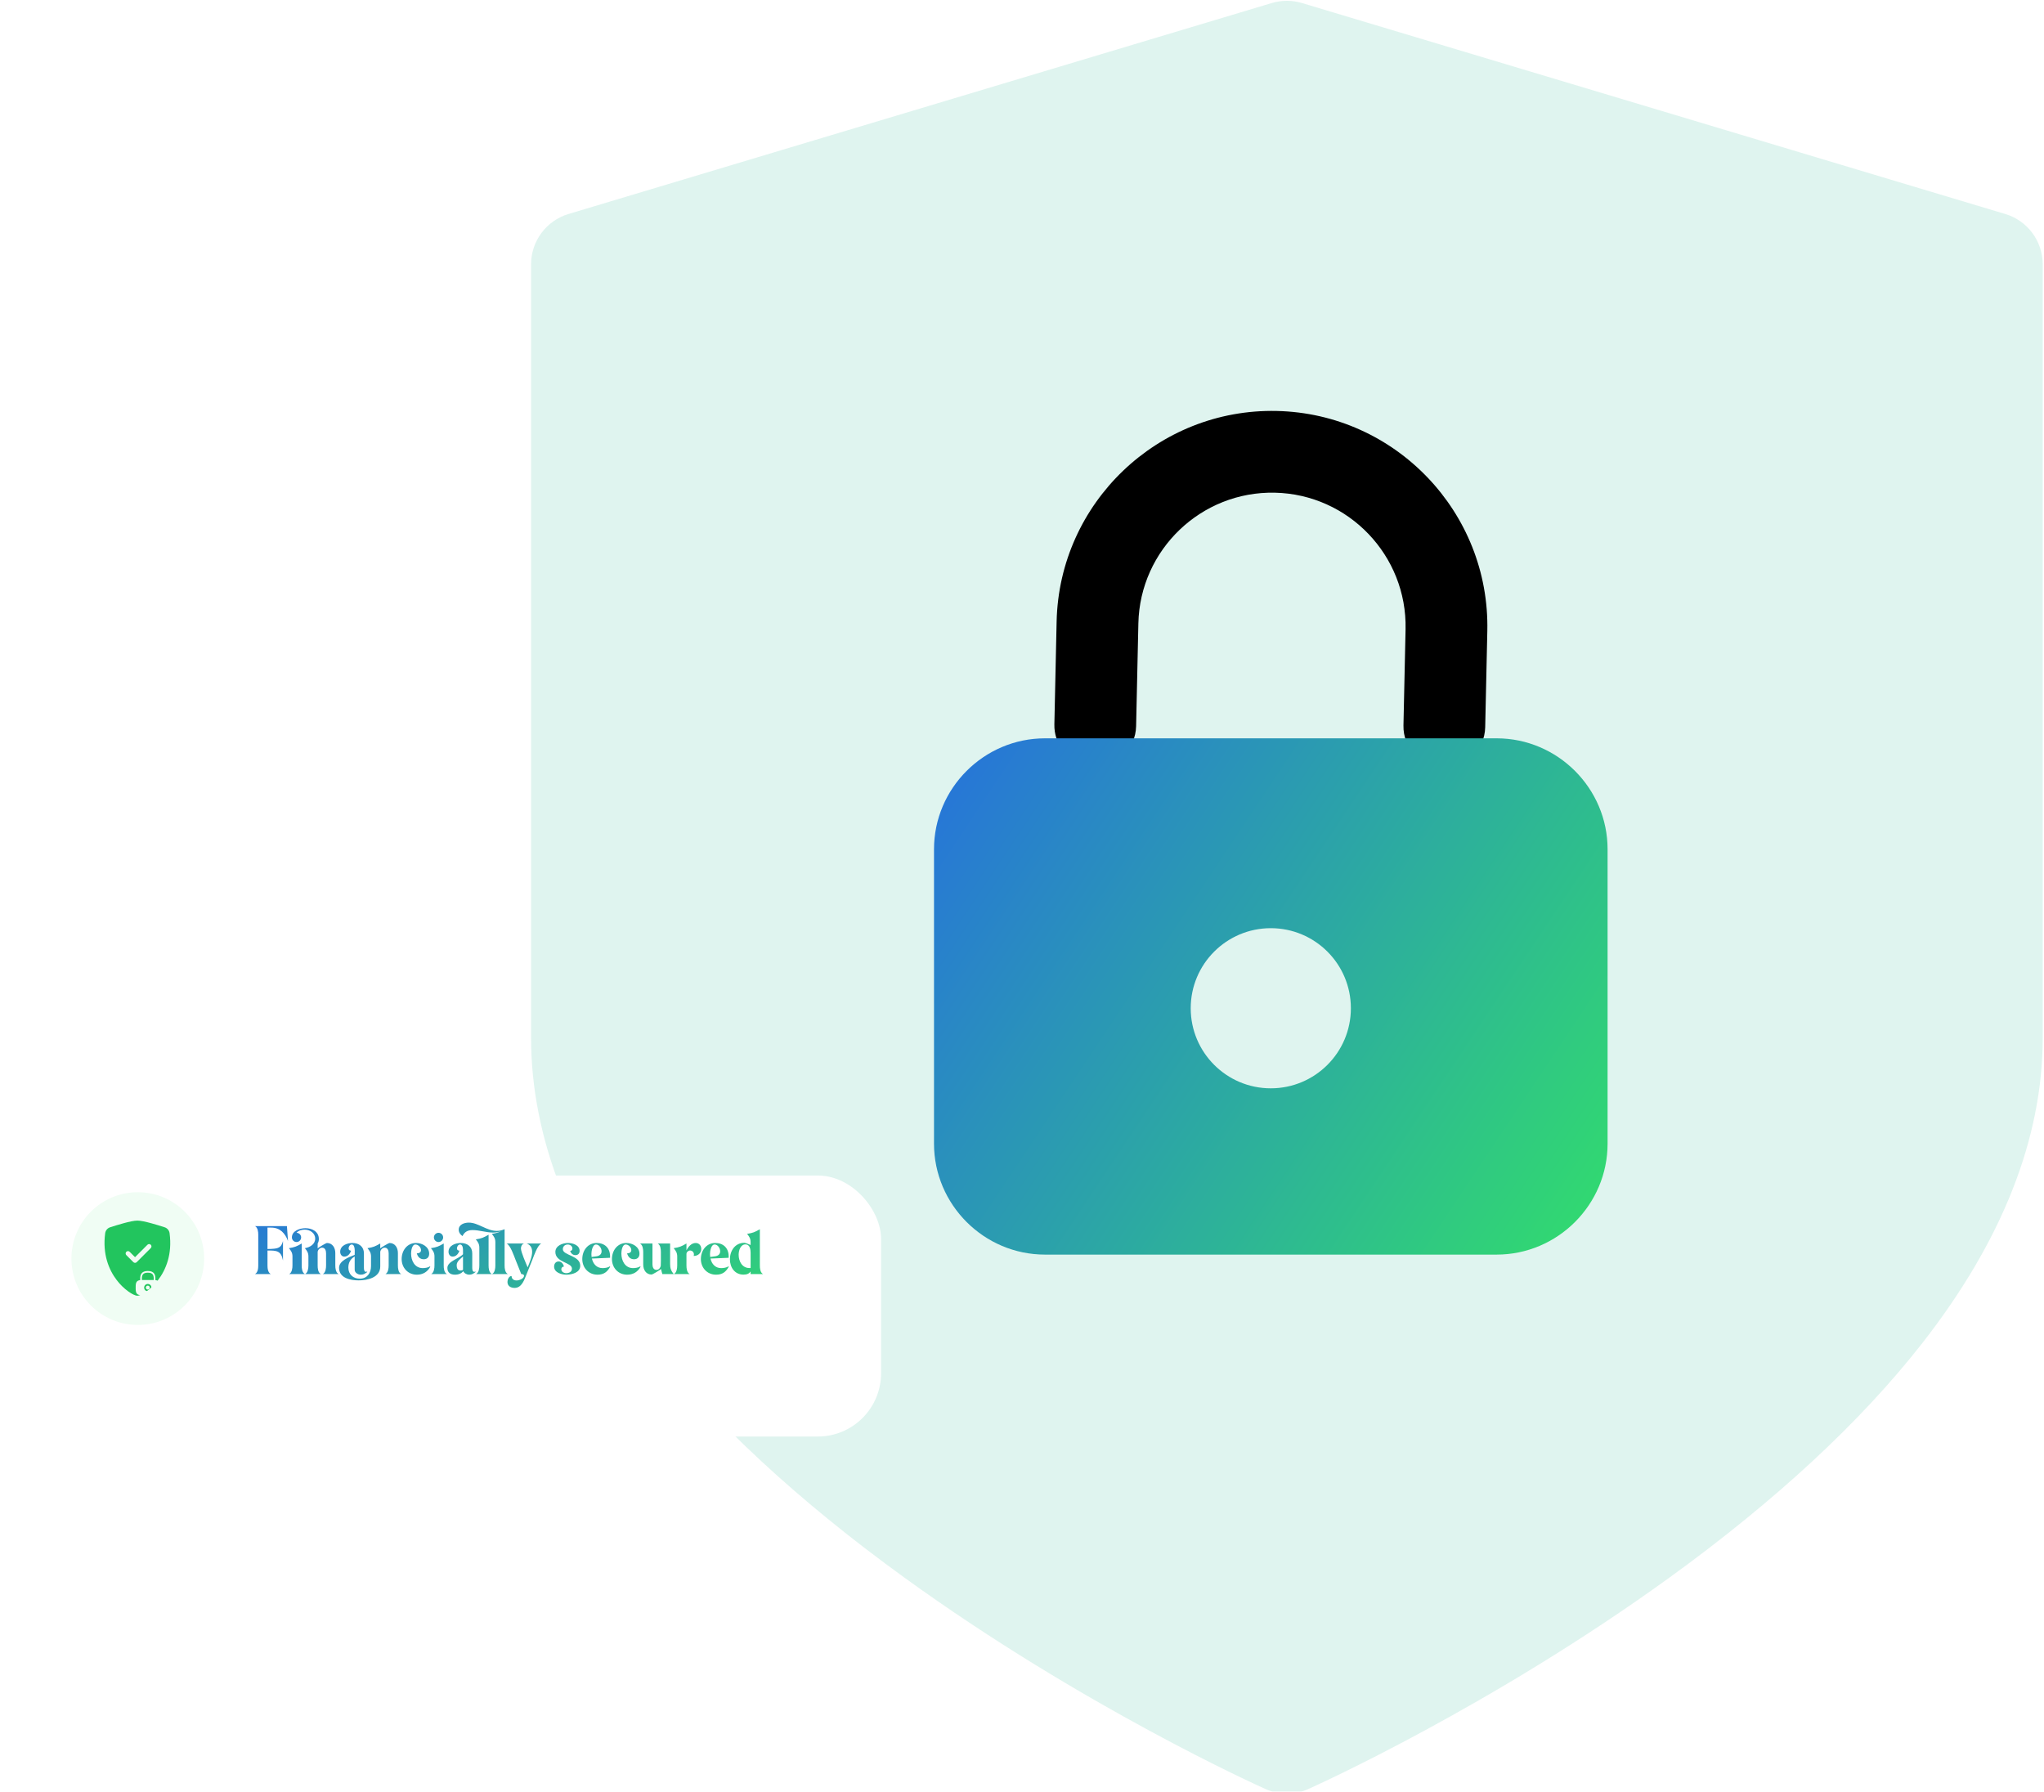 <svg width="462" height="405" viewBox="0 0 462 405" fill="none" xmlns="http://www.w3.org/2000/svg">
<g clip-path="url(#clip0_2971_28424)">
<mask id="mask0_2971_28424" style="mask-type:luminance" maskUnits="userSpaceOnUse" x="-152" y="-241" width="894" height="893">
<path d="M741.146 -241H-151.854V652H741.146V-241Z" fill="white"/>
</mask>
<g mask="url(#mask0_2971_28424)">
<path d="M453.246 48.375L294.286 0.685C292.059 0.016 289.688 0.016 287.462 0.685L128.495 48.375C123.477 49.881 120.037 54.503 120.037 59.745V234.606C120.037 257.351 129.244 280.631 147.403 303.806C161.271 321.503 180.458 339.276 204.43 356.628C244.699 385.779 284.354 403.66 286.023 404.405C287.565 405.097 289.22 405.443 290.873 405.443C292.528 405.443 294.183 405.099 295.725 404.405C297.391 403.66 337.045 385.779 377.318 356.628C401.288 339.276 420.474 321.503 434.343 303.806C452.501 280.633 461.708 257.351 461.708 234.606V59.745C461.708 54.503 458.27 49.881 453.246 48.375Z" fill="#2EB497" fill-opacity="0.15"/>
<path d="M244.998 172.85C241.062 171.72 238.221 168.05 238.316 163.763L238.825 140.499C239.417 113.661 261.734 92.308 288.573 92.898C315.412 93.49 336.767 115.805 336.175 142.643L335.694 164.399C335.582 169.503 331.354 173.548 326.251 173.435C321.153 173.323 317.106 169.096 317.219 163.994L317.697 142.237C318.063 125.586 304.817 111.741 288.167 111.373C271.517 111.007 257.67 124.256 257.303 140.906L256.792 164.171C256.681 169.273 252.453 173.318 247.35 173.205C246.536 173.188 245.747 173.065 244.998 172.85Z" fill="black"/>
<path d="M338.275 166.898H236.195C222.4 166.898 211.111 178.187 211.111 191.98V258.519C211.111 272.314 222.4 283.603 236.195 283.603H338.275C352.07 283.603 363.359 272.314 363.359 258.519V191.98C363.359 178.187 352.07 166.898 338.275 166.898ZM287.235 246.015C277.241 246.015 269.135 237.91 269.135 227.914C269.135 217.917 277.241 209.815 287.235 209.815C297.234 209.815 305.335 217.917 305.335 227.914C305.335 237.91 297.234 246.015 287.235 246.015Z" fill="url(#paint0_linear_2971_28424)"/>
</g>
<g filter="url(#filter0_f_2971_28424)">
<rect x="61.147" y="279" width="134" height="14" fill="#2985C9"/>
</g>
<g filter="url(#filter1_d_2971_28424)">
<rect x="0.146" y="255" width="199" height="59" rx="14.303" fill="white"/>
</g>
<path d="M61.191 288C60.547 287.628 60.461 286.727 60.461 286.055V282.679C62.478 282.679 63.536 282.679 63.965 284.939V280.534C63.636 281.707 63.222 282.136 61.992 282.264C61.477 282.322 60.976 282.336 60.461 282.336V277.502H61.319C63.293 277.502 64.452 278.789 65.095 280.52L64.852 277.158H57.644C58.273 277.516 58.373 278.446 58.373 279.104V286.055C58.373 286.727 58.287 287.628 57.644 288H61.191ZM69.71 284.024V286.055C69.71 286.698 69.596 287.642 68.981 288H72.514C71.87 287.642 71.799 286.713 71.799 286.055V283.051C71.799 282.565 72.299 282.036 72.8 282.036C73.501 282.036 73.701 282.722 73.701 283.309V286.055C73.701 286.698 73.601 287.642 72.986 288H76.519C75.889 287.642 75.789 286.713 75.789 286.055V283.251C75.789 282.064 75.16 280.977 73.873 280.977C73.701 280.977 71.97 282.007 71.799 282.193V281.092C71.985 280.791 72.07 280.434 72.07 280.076C72.07 278.403 70.54 277.63 69.052 277.63C67.808 277.63 65.977 278.202 65.977 279.719C65.977 280.291 66.449 280.763 67.022 280.763C67.594 280.763 68.066 280.291 68.066 279.719C68.066 279.146 67.594 278.674 67.022 278.674C67.451 278.16 68.194 277.959 68.852 277.959C70.039 277.959 71.241 278.703 71.241 279.99C71.241 281.278 70.025 281.964 68.909 282.15C69.41 282.751 69.71 283.208 69.71 284.024ZM65.305 282.15C65.806 282.751 66.106 283.208 66.106 284.024V286.055C66.106 286.698 65.992 287.642 65.377 288H68.909C68.266 287.642 68.194 286.713 68.194 286.055V281.092C67.036 281.764 66.635 281.936 65.305 282.15ZM77.823 284.052C78.624 284.052 79.139 283.409 79.353 282.708C79.024 282.708 78.795 282.536 78.795 282.193C78.795 281.821 79.082 281.32 79.496 281.32C80.355 281.32 80.168 283.108 80.168 283.666C78.939 284.138 76.636 284.982 76.636 286.584C76.636 288.93 79.225 289.43 81.084 289.43C83.058 289.43 85.947 288.787 85.947 286.298V284.024C85.947 283.709 85.933 283.366 85.947 283.051C85.961 282.551 86.433 282.036 86.948 282.036C87.649 282.036 87.849 282.722 87.849 283.309V286.055C87.849 286.698 87.749 287.642 87.134 288H90.667C90.038 287.642 89.938 286.713 89.938 286.055V283.251C89.938 282.064 89.308 280.977 88.021 280.977C87.849 280.977 86.119 282.007 85.947 282.193V281.092C84.788 281.75 84.388 281.936 83.058 282.15C83.558 282.751 83.859 283.208 83.859 284.024V286.198C83.859 287.785 82.986 289.044 81.313 289.044C79.811 289.044 78.738 288.057 78.738 286.527C78.738 285.425 79.21 284.567 80.168 284.024V287.013C80.168 287.714 80.927 288.143 81.556 288.143C82.185 288.143 82.5 287.914 82.986 287.557V287.414C82.9 287.471 82.8 287.499 82.7 287.499C82.3 287.499 82.257 286.884 82.257 286.613V283.323C82.257 281.792 81.127 280.977 79.668 280.977C78.466 280.977 76.893 281.535 76.893 282.965C76.893 283.523 77.222 284.052 77.823 284.052ZM94.204 283.323C94.447 284.124 94.919 284.653 95.791 284.653C96.564 284.653 97.007 284.152 97.007 283.409C97.007 281.835 95.433 280.977 94.032 280.977C92.001 280.977 90.785 282.708 90.785 284.61C90.785 286.584 92.215 288.143 94.218 288.143C95.577 288.143 96.606 287.528 97.264 286.341L97.15 286.255C96.85 286.555 95.963 286.656 95.562 286.656C93.731 286.656 92.916 284.968 92.916 283.352C92.916 282.794 93.088 281.32 93.889 281.32C94.532 281.32 95.162 281.95 95.162 282.593C95.162 283.137 94.675 283.323 94.204 283.323ZM99.12 280.763C99.692 280.763 100.164 280.291 100.164 279.719C100.164 279.146 99.692 278.674 99.12 278.674C98.547 278.674 98.075 279.146 98.075 279.719C98.075 280.291 98.547 280.763 99.12 280.763ZM101.007 288C100.364 287.642 100.292 286.713 100.292 286.055V281.092C99.134 281.764 98.733 281.936 97.403 282.15C97.904 282.751 98.204 283.208 98.204 284.024V286.055C98.204 286.698 98.09 287.642 97.475 288H101.007ZM107.472 287.414C107.386 287.471 107.286 287.499 107.186 287.499C106.785 287.499 106.742 286.884 106.742 286.613V283.323C106.742 281.792 105.612 280.977 104.153 280.977C102.952 280.977 101.379 281.535 101.379 282.965C101.379 283.523 101.708 284.052 102.308 284.052C103.109 284.052 103.624 283.409 103.839 282.708C103.51 282.708 103.281 282.536 103.281 282.193C103.281 281.821 103.567 281.32 103.982 281.32C104.726 281.32 104.654 282.579 104.654 283.065V283.523C103.739 284.524 101.121 285.125 101.121 286.613C101.121 287.685 101.836 288.143 102.838 288.143C103.653 288.143 104.282 287.857 104.726 287.356C104.926 287.843 105.527 288.143 106.041 288.143C106.685 288.143 106.985 287.914 107.472 287.557V287.414ZM104.654 287.056C104.511 287.142 104.325 287.199 104.096 287.199C103.367 287.199 103.224 286.57 103.224 285.969C103.224 285.139 104.111 284.524 104.654 284.024V287.056ZM114.052 277.859C113.494 278.102 112.907 278.245 112.292 278.245C109.99 278.245 108.116 276.372 105.97 276.372C104.983 276.372 103.682 276.772 103.682 277.974C103.682 278.574 104.054 279.104 104.54 279.418C104.998 278.431 105.77 278.059 106.814 278.059C108.359 278.059 109.861 278.617 111.406 278.617C112.035 278.617 112.636 278.531 113.208 278.331C112.593 278.632 112.106 278.76 111.162 278.918C111.663 279.518 111.963 279.976 111.963 280.791V286.055C111.963 286.713 111.863 287.642 111.234 288H114.781C114.137 287.642 114.052 286.713 114.052 286.055V277.859ZM110.433 279.104C109.274 279.776 108.874 279.947 107.544 280.162C108.044 280.763 108.345 281.22 108.345 282.036V286.055C108.345 286.713 108.245 287.642 107.615 288H111.162C110.519 287.642 110.433 286.713 110.433 286.055V279.104ZM117.818 288C118.047 288 118.447 288.072 118.447 288.372C118.447 289.058 117.317 289.445 116.774 289.445C116.145 289.445 115.63 289.13 115.63 288.443C115.015 288.443 114.7 289.259 114.7 289.774C114.7 290.718 115.444 291.132 116.316 291.132C117.947 291.132 118.533 289.244 119.034 288L120.321 284.782C120.679 283.881 121.48 281.478 122.352 281.092H119.034C119.892 281.406 120.278 282.064 120.278 282.965C120.278 284.124 119.692 285.411 119.263 286.484C118.891 285.597 117.746 283.023 117.746 282.207C117.746 281.721 117.975 281.249 118.447 281.092H114.5C115.372 281.478 116.159 283.866 116.516 284.753L117.818 288ZM127.989 288.143C129.233 288.143 131.15 287.7 131.15 286.126C131.15 283.766 127.217 283.824 127.217 282.379C127.217 281.75 127.689 281.32 128.318 281.32C128.847 281.32 129.377 281.664 129.377 282.236C129.377 282.536 129.191 282.765 128.876 282.765C129.048 283.323 129.462 283.723 130.063 283.723C130.649 283.723 131.007 283.352 131.007 282.765C131.007 281.449 129.448 280.977 128.375 280.977C127.174 280.977 125.529 281.578 125.529 283.008C125.529 285.425 129.276 285.311 129.276 286.784C129.276 287.499 128.604 287.8 127.989 287.8C127.474 287.8 126.873 287.499 126.873 286.913C126.873 286.57 127.117 286.312 127.46 286.312C127.345 285.74 126.916 285.154 126.273 285.154C125.601 285.154 125.243 285.683 125.243 286.312C125.243 287.657 126.916 288.143 127.989 288.143ZM137.892 284.324V283.981C137.892 282.136 136.705 280.977 134.86 280.977C132.829 280.977 131.613 282.708 131.613 284.61C131.613 286.584 133.043 288.143 135.046 288.143C136.462 288.143 137.263 287.528 137.921 286.341L137.806 286.255C137.506 286.555 136.619 286.656 136.219 286.656C134.831 286.656 134.059 285.683 133.787 284.496L137.892 284.324ZM135.975 282.837C135.975 283.537 135.503 283.881 134.86 283.981C134.474 284.038 134.102 284.095 133.715 284.138C133.687 283.924 133.673 283.709 133.673 283.495C133.673 282.908 133.887 281.32 134.717 281.32C135.446 281.32 135.975 282.179 135.975 282.837ZM141.736 283.323C141.979 284.124 142.451 284.653 143.324 284.653C144.096 284.653 144.539 284.152 144.539 283.409C144.539 281.835 142.966 280.977 141.564 280.977C139.533 280.977 138.317 282.708 138.317 284.61C138.317 286.584 139.748 288.143 141.75 288.143C143.109 288.143 144.139 287.528 144.797 286.341L144.682 286.255C144.382 286.555 143.495 286.656 143.095 286.656C141.264 286.656 140.449 284.968 140.449 283.352C140.449 282.794 140.62 281.32 141.421 281.32C142.065 281.32 142.694 281.95 142.694 282.593C142.694 283.137 142.208 283.323 141.736 283.323ZM144.656 281.092C145.286 281.449 145.386 282.379 145.386 283.037V285.84C145.386 287.027 146.015 288.114 147.302 288.114C147.474 288.114 149.276 287.042 149.405 286.856C149.476 287.242 149.619 287.642 149.705 288H152.265C151.679 287.271 151.464 286.684 151.464 285.754V281.092H148.661C149.305 281.449 149.376 282.379 149.376 283.037V285.068C149.376 285.411 149.348 285.783 149.348 286.155C149.233 286.627 148.918 287.056 148.375 287.056C147.674 287.056 147.474 286.369 147.474 285.783V281.092H144.656ZM155.158 282.665V281.092C153.999 281.764 153.599 281.936 152.269 282.15C152.769 282.751 153.07 283.208 153.07 284.024V286.055C153.07 286.698 152.955 287.642 152.34 288H155.873C155.244 287.642 155.158 286.713 155.158 286.055V283.452C155.158 283.037 155.587 282.679 155.973 282.679C156.474 282.679 156.846 283.065 156.846 283.552C156.846 283.68 156.817 283.795 156.788 283.909C157.732 283.909 158.505 283.294 158.505 282.322C158.505 281.578 158.018 280.977 157.246 280.977C156.273 280.977 155.53 281.85 155.158 282.665ZM164.696 284.324V283.981C164.696 282.136 163.509 280.977 161.664 280.977C159.633 280.977 158.417 282.708 158.417 284.61C158.417 286.584 159.847 288.143 161.85 288.143C163.266 288.143 164.067 287.528 164.725 286.341L164.61 286.255C164.31 286.555 163.423 286.656 163.023 286.656C161.635 286.656 160.863 285.683 160.591 284.496L164.696 284.324ZM162.78 282.837C162.78 283.537 162.308 283.881 161.664 283.981C161.278 284.038 160.906 284.095 160.52 284.138C160.491 283.924 160.477 283.709 160.477 283.495C160.477 282.908 160.691 281.32 161.521 281.32C162.25 281.32 162.78 282.179 162.78 282.837ZM171.747 277.873C170.589 278.531 170.188 278.703 168.858 278.918C169.359 279.518 169.659 279.976 169.659 280.791V281.435C169.416 281.32 168.501 280.934 168.243 280.934C166.169 280.934 164.982 282.722 164.982 284.653C164.982 286.498 166.069 288.129 168.057 288.129C168.887 288.129 169.344 287.871 169.659 287.414V288H172.463C171.819 287.642 171.747 286.713 171.747 286.055V277.873ZM169.659 286.641C169.588 286.641 169.502 286.641 169.402 286.641C167.743 286.641 166.956 285.111 166.956 283.638C166.956 282.694 167.356 281.292 168.515 281.292C169.473 281.292 169.659 282.408 169.659 283.151V286.641Z" fill="url(#paint1_linear_2971_28424)"/>
<circle cx="31.146" cy="284.5" r="15" fill="#F0FDF4"/>
<g clip-path="url(#clip1_2971_28424)">
<path fill-rule="evenodd" clip-rule="evenodd" d="M31.052 275.914C30.32 275.914 29.096 276.195 27.945 276.508C26.767 276.827 25.579 277.204 24.881 277.432C24.589 277.528 24.33 277.705 24.134 277.942C23.938 278.179 23.813 278.466 23.773 278.771C23.14 283.523 24.608 287.044 26.389 289.374C27.144 290.37 28.044 291.248 29.06 291.977C29.47 292.267 29.85 292.489 30.172 292.64C30.47 292.781 30.789 292.895 31.052 292.895C31.316 292.895 31.634 292.781 31.932 292.64C32.321 292.451 32.693 292.23 33.044 291.977C34.06 291.248 34.961 290.37 35.716 289.374C37.497 287.044 38.964 283.523 38.332 278.771C38.292 278.466 38.167 278.179 37.971 277.941C37.775 277.704 37.516 277.527 37.224 277.431C36.21 277.098 35.188 276.79 34.16 276.507C33.008 276.196 31.785 275.914 31.052 275.914ZM33.33 281.376C33.429 281.276 33.565 281.22 33.706 281.22C33.846 281.22 33.982 281.276 34.081 281.376C34.181 281.475 34.237 281.61 34.237 281.751C34.237 281.892 34.181 282.027 34.081 282.127L30.897 285.311C30.848 285.36 30.79 285.4 30.725 285.426C30.661 285.453 30.591 285.467 30.522 285.467C30.452 285.467 30.383 285.453 30.318 285.426C30.254 285.4 30.195 285.36 30.146 285.311L28.554 283.719C28.505 283.67 28.465 283.611 28.439 283.547C28.412 283.482 28.398 283.413 28.398 283.343C28.398 283.274 28.412 283.204 28.439 283.14C28.465 283.076 28.505 283.017 28.554 282.968C28.603 282.918 28.662 282.879 28.726 282.852C28.791 282.826 28.86 282.812 28.93 282.812C28.999 282.812 29.069 282.826 29.133 282.852C29.198 282.879 29.256 282.918 29.305 282.968L30.522 284.185L33.33 281.376Z" fill="#22C55E"/>
<path d="M33.407 291.51C33.654 291.51 33.854 291.31 33.854 291.064C33.854 290.817 33.654 290.617 33.407 290.617C33.161 290.617 32.961 290.817 32.961 291.064C32.961 291.31 33.161 291.51 33.407 291.51Z" fill="#F0FDF4"/>
<path d="M35.128 289.368V289.025C35.128 288.286 34.95 287.305 33.408 287.305C31.865 287.305 31.687 288.286 31.687 289.025V289.368C30.92 289.464 30.668 289.853 30.668 290.809V291.318C30.668 292.442 31.01 292.784 32.134 292.784H34.682C35.805 292.784 36.147 292.442 36.147 291.318V290.809C36.147 289.853 35.895 289.464 35.128 289.368ZM33.408 291.891C32.95 291.891 32.58 291.518 32.58 291.064C32.58 290.606 32.953 290.236 33.408 290.236C33.862 290.236 34.235 290.609 34.235 291.064C34.235 291.521 33.865 291.891 33.408 291.891ZM32.134 289.343C32.112 289.343 32.093 289.343 32.071 289.343V289.025C32.071 288.222 32.298 287.688 33.408 287.688C34.517 287.688 34.745 288.222 34.745 289.025V289.346C34.723 289.346 34.704 289.346 34.682 289.346H32.134V289.343Z" fill="#F0FDF4"/>
</g>
</g>
<defs>
<filter id="filter0_f_2971_28424" x="1.146" y="219" width="254" height="134" filterUnits="userSpaceOnUse" color-interpolation-filters="sRGB">
<feFlood flood-opacity="0" result="BackgroundImageFix"/>
<feBlend mode="normal" in="SourceGraphic" in2="BackgroundImageFix" result="shape"/>
<feGaussianBlur stdDeviation="30" result="effect1_foregroundBlur_2971_28424"/>
</filter>
<filter id="filter1_d_2971_28424" x="-21.308" y="244.273" width="241.909" height="101.909" filterUnits="userSpaceOnUse" color-interpolation-filters="sRGB">
<feFlood flood-opacity="0" result="BackgroundImageFix"/>
<feColorMatrix in="SourceAlpha" type="matrix" values="0 0 0 0 0 0 0 0 0 0 0 0 0 0 0 0 0 0 127 0" result="hardAlpha"/>
<feOffset dy="10.727"/>
<feGaussianBlur stdDeviation="10.727"/>
<feComposite in2="hardAlpha" operator="out"/>
<feColorMatrix type="matrix" values="0 0 0 0 0.525 0 0 0 0 0.521 0 0 0 0 0.521 0 0 0 0.06 0"/>
<feBlend mode="normal" in2="BackgroundImageFix" result="effect1_dropShadow_2971_28424"/>
<feBlend mode="normal" in="SourceGraphic" in2="effect1_dropShadow_2971_28424" result="shape"/>
</filter>
<linearGradient id="paint0_linear_2971_28424" x1="188.856" y1="152.709" x2="420.352" y2="306.882" gradientUnits="userSpaceOnUse">
<stop stop-color="#2563EB"/>
<stop offset="1" stop-color="#35FF49"/>
</linearGradient>
<linearGradient id="paint1_linear_2971_28424" x1="40.401" y1="267.717" x2="84.22" y2="363.826" gradientUnits="userSpaceOnUse">
<stop stop-color="#2563EB"/>
<stop offset="1" stop-color="#35FF49"/>
</linearGradient>
<clipPath id="clip0_2971_28424">
<rect width="462" height="405" fill="white"/>
</clipPath>
<clipPath id="clip1_2971_28424">
<rect width="16.981" height="16.981" fill="white" transform="translate(22.561 275.914)"/>
</clipPath>
</defs>
</svg>
